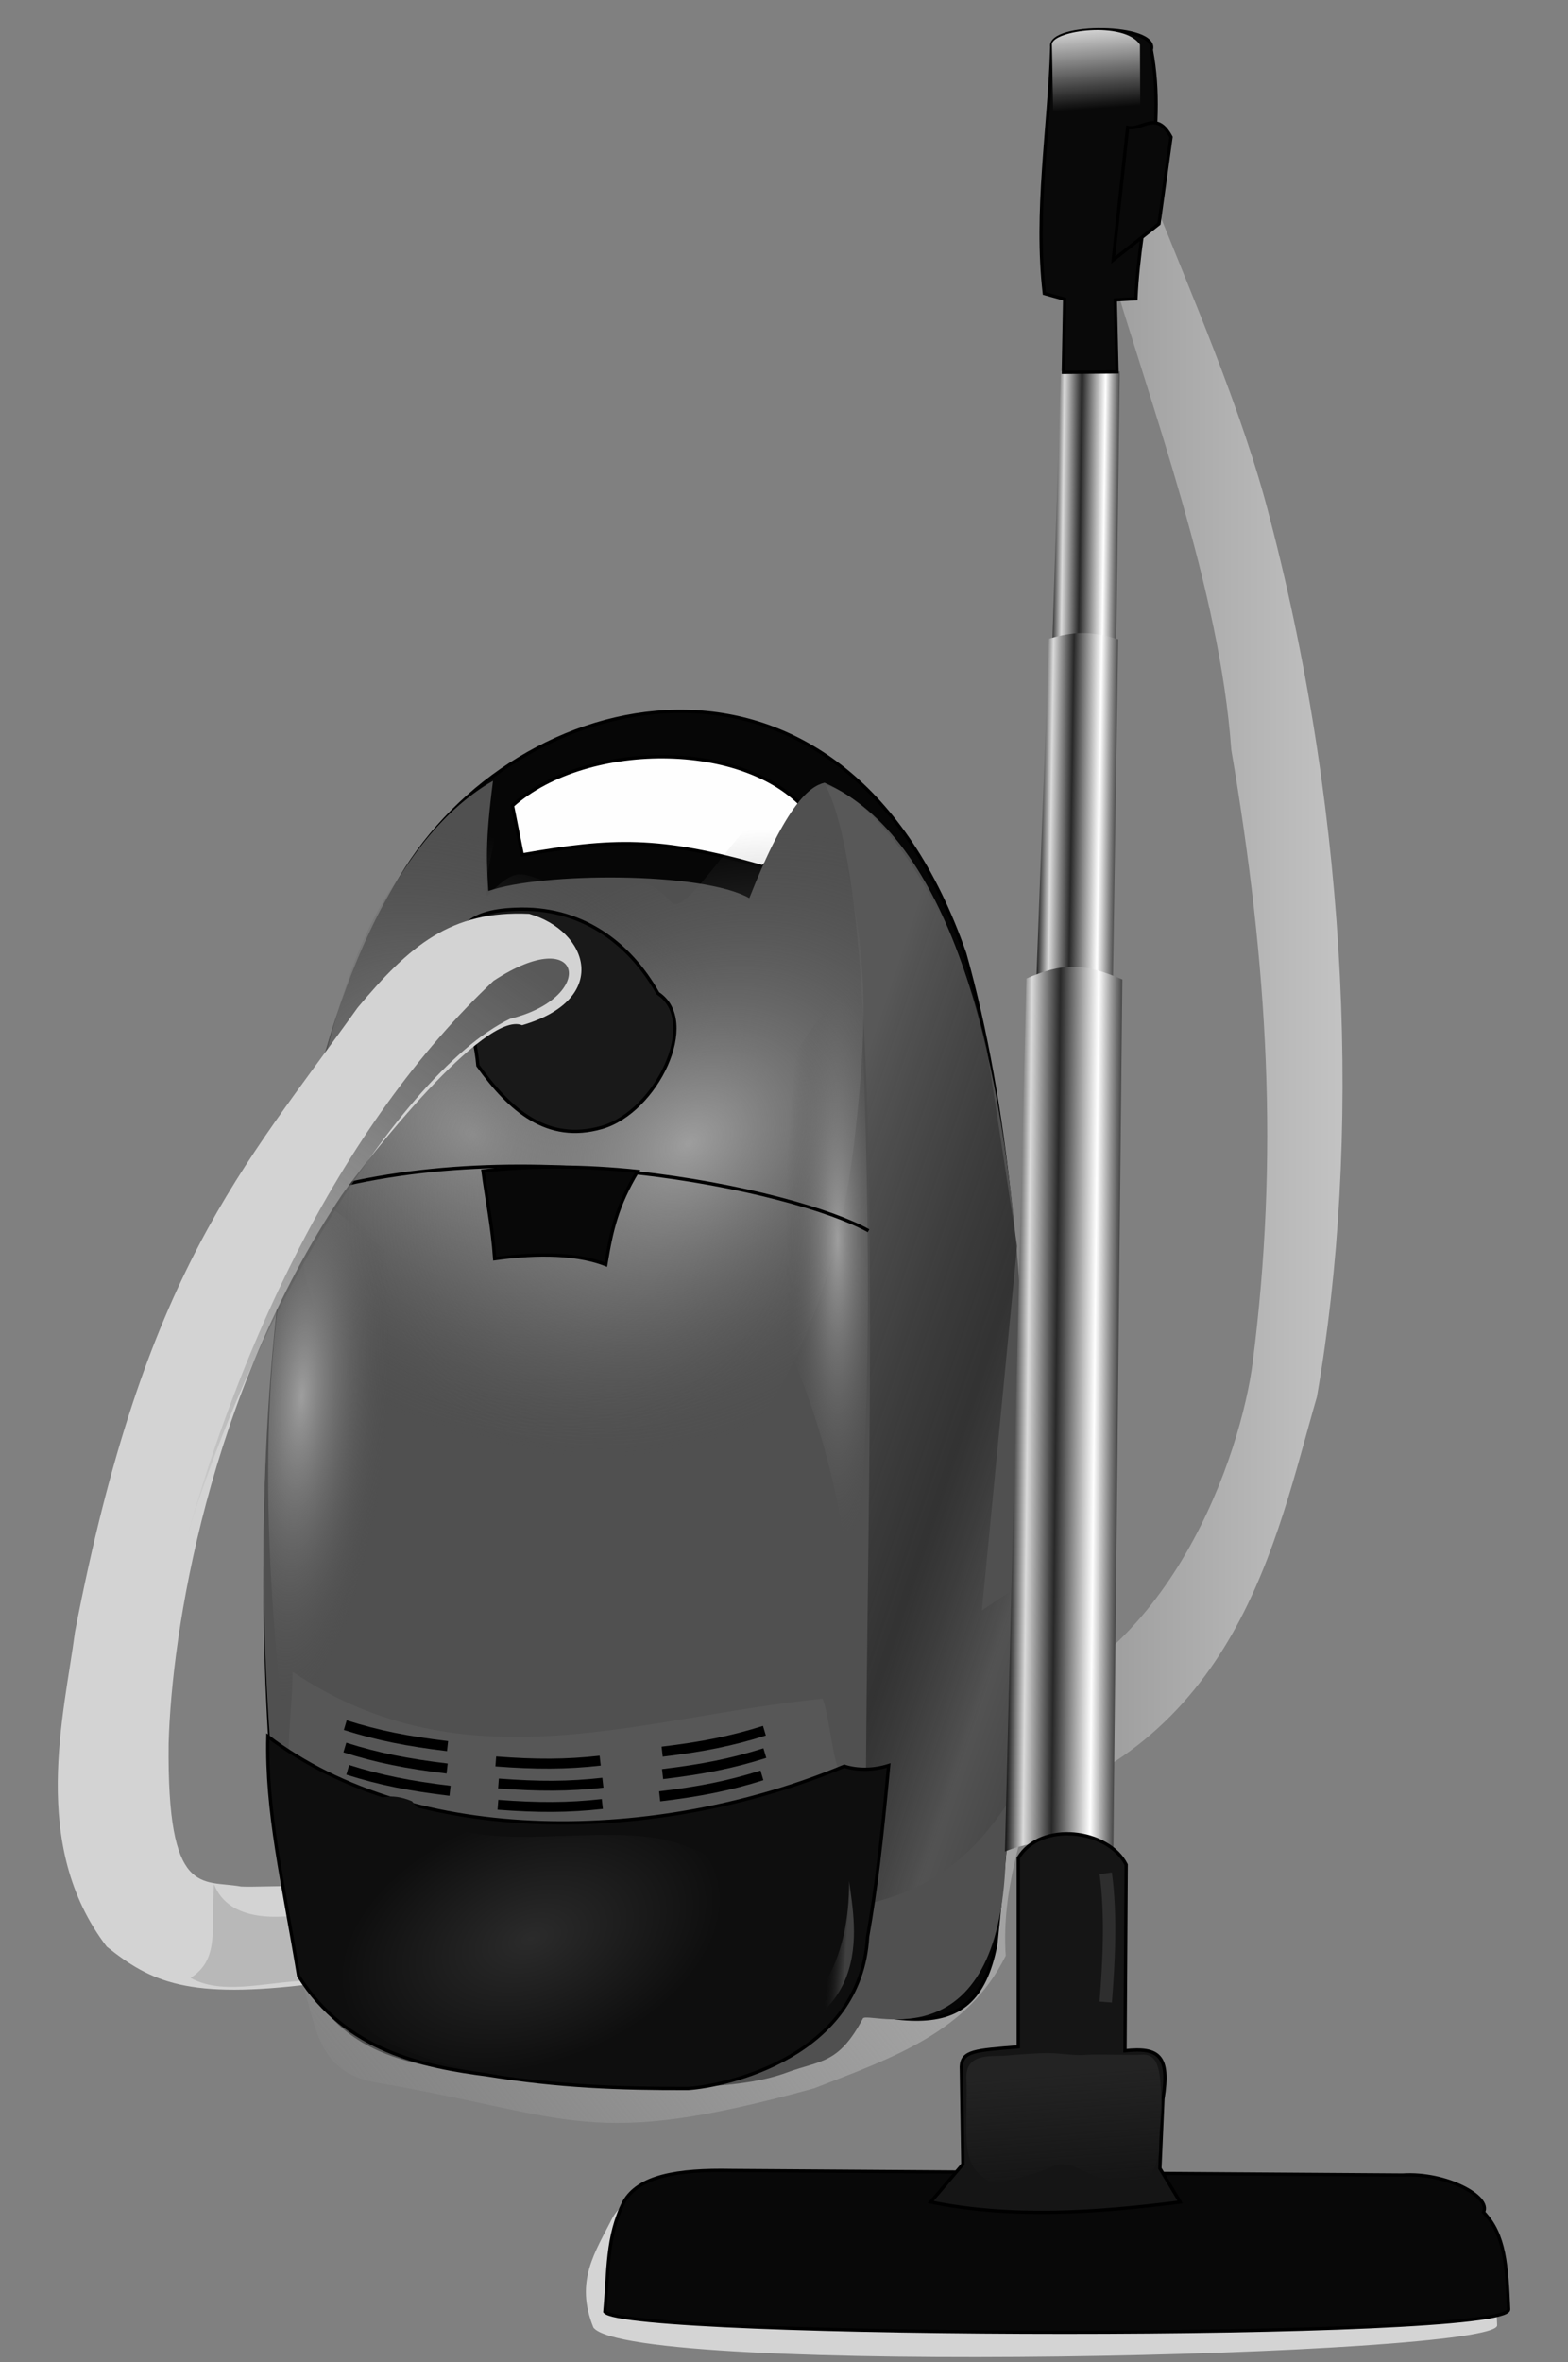 <?xml version="1.0" encoding="UTF-8" standalone="no"?>
<!-- Created with Inkscape (http://www.inkscape.org/) -->
<svg
   xmlns:dc="http://purl.org/dc/elements/1.1/"
   xmlns:cc="http://web.resource.org/cc/"
   xmlns:rdf="http://www.w3.org/1999/02/22-rdf-syntax-ns#"
   xmlns:svg="http://www.w3.org/2000/svg"
   xmlns="http://www.w3.org/2000/svg"
   xmlns:xlink="http://www.w3.org/1999/xlink"
   xmlns:sodipodi="http://sodipodi.sourceforge.net/DTD/sodipodi-0.dtd"
   xmlns:inkscape="http://www.inkscape.org/namespaces/inkscape"
   height="715px"
   id="svg2"
   inkscape:version="0.45.1"
   sodipodi:docbase="C:\Documents and Settings\Operator\Moje dokumenty\Tomek"
   sodipodi:docname="Blue_vacuum_cleaner.svg"
   sodipodi:version="0.32"
   width="475px"
   inkscape:output_extension="org.inkscape.output.svg.inkscape">
  <rect width="100%" height="100%" fill="#808080" stroke="none"/>
  <sodipodi:namedview
     bordercolor="#666666"
     borderopacity="1.0"
     id="base"
     inkscape:current-layer="layer2"
     inkscape:cx="227.18017"
     inkscape:cy="285.83121"
     inkscape:document-units="px"
     inkscape:guide-bbox="true"
     inkscape:pageopacity="0.0"
     inkscape:pageshadow="2"
     inkscape:window-height="753"
     inkscape:window-width="1024"
     inkscape:window-x="0"
     inkscape:window-y="0"
     inkscape:zoom="0.5853147"
     pagecolor="#ffffff"
     showguides="true" />
  <defs
     id="defs4">
    <linearGradient
       inkscape:collect="always"
       id="linearGradient3686">
      <stop
         offset="0"
         id="stop3688"
         style="stop-color:#a3a3a3;stop-opacity:1;" />
      <stop
         offset="1"
         id="stop3690"
         style="stop-color:#a3a3a3;stop-opacity:0;" />
    </linearGradient>
    <linearGradient
       id="linearGradient2281">
      <stop
         offset="0"
         id="stop2283"
         style="stop-color:#22222c;stop-opacity:1;" />
      <stop
         offset="1"
         id="stop2285"
         style="stop-color:#22222c;stop-opacity:0;" />
    </linearGradient>
    <linearGradient
       inkscape:collect="always"
       id="linearGradient2273">
      <stop
         offset="0"
         id="stop2275"
         style="stop-color:none" />
      <stop
         offset="1"
         id="stop2277"
         style="stop-color:#000000;stop-opacity:0;" />
    </linearGradient>
    <linearGradient
       id="linearGradient2263">
      <stop
         offset="0"
         id="stop2265"
         style="stop-color:#808cac;stop-opacity:1;" />
      <stop
         offset="1"
         id="stop2267"
         style="stop-color:#bcc3d4;stop-opacity:1;" />
    </linearGradient>
    <linearGradient
       id="linearGradient2253">
      <stop
         offset="0"
         id="stop2255"
         style="stop-color:#282b31;stop-opacity:1;" />
      <stop
         offset="1"
         id="stop2257"
         style="stop-color:#0d0e12;stop-opacity:1;" />
    </linearGradient>
    <linearGradient
       inkscape:collect="always"
       id="linearGradient4307">
      <stop
         offset="0"
         id="stop4309"
         style="stop-color:#cbcfd2;stop-opacity:1;" />
      <stop
         offset="1"
         id="stop4311"
         style="stop-color:#cbcfd2;stop-opacity:0;" />
    </linearGradient>
    <linearGradient
       id="linearGradient4269">
      <stop
         offset="0"
         id="stop4271"
         style="stop-color:#000000;stop-opacity:1;" />
      <stop
         offset="0.164"
         id="stop4277"
         style="stop-color:#dadada;stop-opacity:1;" />
      <stop
         offset="0.402"
         id="stop4279"
         style="stop-color:#282828;stop-opacity:1;" />
      <stop
         offset="0.725"
         id="stop4281"
         style="stop-color:#ffffff;stop-opacity:1;" />
      <stop
         offset="1"
         id="stop4273"
         style="stop-color:#000000;stop-opacity:1;" />
    </linearGradient>
    <linearGradient
       inkscape:collect="always"
       id="linearGradient4249">
      <stop
         offset="0"
         id="stop4251"
         style="stop-color:#555964;stop-opacity:1;" />
      <stop
         offset="1"
         id="stop4253"
         style="stop-color:#555964;stop-opacity:0;" />
    </linearGradient>
    <linearGradient
       id="linearGradient5028">
      <stop
         offset="0"
         id="stop5030"
         style="stop-color:#20466a;stop-opacity:1;" />
      <stop
         offset="0.184"
         id="stop4226"
         style="stop-color:#2b5e8e;stop-opacity:0.996;" />
      <stop
         offset="0.452"
         id="stop4228"
         style="stop-color:#091826;stop-opacity:0.765;" />
      <stop
         offset="1"
         id="stop5032"
         style="stop-color:#2f689e;stop-opacity:0.992;" />
    </linearGradient>
    <linearGradient
       id="linearGradient4283">
      <stop
         offset="0"
         id="stop4285"
         style="stop-color:#7fa5cb;stop-opacity:1;" />
      <stop
         offset="1"
         id="stop4287"
         style="stop-color:#315682;stop-opacity:0;" />
    </linearGradient>
    <linearGradient
       id="linearGradient4272">
      <stop
         offset="0"
         id="stop4274"
         style="stop-color:#3d4049;stop-opacity:1;" />
      <stop
         offset="1"
         id="stop4276"
         style="stop-color:#191a1e;stop-opacity:0;" />
    </linearGradient>
    <linearGradient
       id="linearGradient4262">
      <stop
         offset="0"
         id="stop4264"
         style="stop-color:#3c69a0;stop-opacity:1;" />
      <stop
         offset="1"
         id="stop4266"
         style="stop-color:#315682;stop-opacity:0;" />
    </linearGradient>
    <linearGradient
       inkscape:collect="always"
       id="linearGradient4291"
       x1="437.957"
       x2="474.033"
       gradientTransform="matrix(1,1.035203e-2,-1.035203e-2,1,198.654,1.69)"
       y1="559.411"
       gradientUnits="userSpaceOnUse"
       xlink:href="#linearGradient4269"
       y2="559.411" />
    <linearGradient
       inkscape:collect="always"
       id="linearGradient2928"
       x1="893.439"
       x2="1000.808"
       gradientTransform="translate(60,0)"
       y1="428.944"
       gradientUnits="userSpaceOnUse"
       xlink:href="#linearGradient2263"
       y2="428.944" />
    <linearGradient
       inkscape:collect="always"
       id="linearGradient2930"
       x1="437.957"
       x2="474.033"
       gradientTransform="matrix(0.615,4.997470e-3,-6.363396e-3,0.483,705.878,31.33)"
       y1="559.411"
       gradientUnits="userSpaceOnUse"
       xlink:href="#linearGradient4269"
       y2="559.411" />
    <radialGradient
       inkscape:collect="always"
       id="radialGradient2932"
       r="81.586"
       gradientTransform="matrix(1.148,0.789,-0.592,0.861,742.447,-189.733)"
       cx="300.882"
       cy="491.581"
       gradientUnits="userSpaceOnUse"
       xlink:href="#linearGradient4283"
       fy="491.581"
       fx="300.882" />
    <linearGradient
       inkscape:collect="always"
       id="linearGradient2934"
       x1="752.171"
       x2="639.961"
       gradientTransform="translate(240,0)"
       y1="588.47"
       gradientUnits="userSpaceOnUse"
       xlink:href="#linearGradient5028"
       y2="551.067" />
    <radialGradient
       inkscape:collect="always"
       id="radialGradient2936"
       r="81.586"
       gradientTransform="matrix(-1.148,0.789,0.592,0.861,916.593,-187.055)"
       cx="300.882"
       cy="491.581"
       gradientUnits="userSpaceOnUse"
       xlink:href="#linearGradient4283"
       fy="491.581"
       fx="300.882" />
    <radialGradient
       inkscape:collect="always"
       id="radialGradient2938"
       r="29.23"
       gradientTransform="matrix(0.545,7.377194e-15,5.328135e-15,3.201,543.495,-1140.688)"
       cx="667.644"
       cy="513.433"
       gradientUnits="userSpaceOnUse"
       xlink:href="#linearGradient4283"
       fy="513.433"
       fx="667.644" />
    <radialGradient
       inkscape:collect="always"
       id="radialGradient2940"
       r="29.23"
       gradientTransform="matrix(-0.909,-6.061010e-2,-0.213,3.194,1461.220,-1049.273)"
       cx="667.644"
       cy="513.433"
       gradientUnits="userSpaceOnUse"
       xlink:href="#linearGradient4283"
       fy="513.433"
       fx="667.644" />
    <linearGradient
       inkscape:collect="always"
       id="linearGradient2942"
       x1="389.338"
       x2="384.039"
       gradientTransform="translate(520,0)"
       y1="725.295"
       gradientUnits="userSpaceOnUse"
       xlink:href="#linearGradient4272"
       y2="724.917" />
    <linearGradient
       inkscape:collect="always"
       id="linearGradient2944"
       x1="292.295"
       x2="175.285"
       gradientTransform="translate(520,0)"
       y1="419.132"
       gradientUnits="userSpaceOnUse"
       xlink:href="#linearGradient4249"
       y2="582.028" />
    <linearGradient
       inkscape:collect="always"
       id="linearGradient2946"
       x1="437.957"
       x2="474.033"
       gradientTransform="matrix(0.723,4.997470e-3,-7.479857e-3,0.483,655.05,112.337)"
       y1="559.411"
       gradientUnits="userSpaceOnUse"
       xlink:href="#linearGradient4269"
       y2="559.411" />
    <linearGradient
       inkscape:collect="always"
       id="linearGradient2948"
       x1="437.957"
       x2="474.033"
       gradientTransform="matrix(1,1.035203e-2,-1.035203e-2,1,526.78,-8.173)"
       y1="559.411"
       gradientUnits="userSpaceOnUse"
       xlink:href="#linearGradient4269"
       y2="559.411" />
    <linearGradient
       inkscape:collect="always"
       id="linearGradient2950"
       x1="463.872"
       x2="465.596"
       gradientTransform="translate(520,0)"
       y1="136.999"
       gradientUnits="userSpaceOnUse"
       xlink:href="#linearGradient4307"
       y2="160.359" />
    <radialGradient
       inkscape:collect="always"
       id="radialGradient2952"
       r="56.665"
       gradientTransform="matrix(2.838159e-2,-0.57,0.668,3.328701e-2,313.627,1126.672)"
       cx="765.188"
       cy="716.376"
       gradientUnits="userSpaceOnUse"
       xlink:href="#linearGradient2253"
       fy="716.376"
       fx="765.188" />
    <linearGradient
       inkscape:collect="always"
       id="linearGradient2954"
       x1="912.992"
       x2="912.992"
       gradientTransform="matrix(1.127,-8.054743e-2,9.109310e-2,0.997,-123.184,78.697)"
       y1="752.37"
       gradientUnits="userSpaceOnUse"
       xlink:href="#linearGradient2281"
       y2="786.427" />
    <linearGradient
       inkscape:collect="always"
       id="linearGradient2956"
       x1="939.67"
       x2="921.37"
       gradientTransform="matrix(1.087,-0.276,0.312,0.961,-259.161,286.11)"
       y1="699.148"
       gradientUnits="userSpaceOnUse"
       xlink:href="#linearGradient2273"
       y2="740.778" />
    <linearGradient
       inkscape:collect="always"
       id="linearGradient3692"
       x1="232.354"
       x2="93.112"
       gradientTransform="translate(-2,0)"
       y1="531.844"
       gradientUnits="userSpaceOnUse"
       xlink:href="#linearGradient3686"
       y2="642.61" />
    <linearGradient
       inkscape:collect="always"
       id="linearGradient3704"
       x1="912.992"
       x2="912.992"
       gradientTransform="matrix(1.127,-8.054743e-2,9.109310e-2,0.997,-776.792,-48.752)"
       y1="752.37"
       gradientUnits="userSpaceOnUse"
       xlink:href="#linearGradient2281"
       y2="786.427" />
    <linearGradient
       inkscape:collect="always"
       id="linearGradient3706"
       x1="939.67"
       x2="921.37"
       gradientTransform="matrix(1.087,-0.276,0.312,0.961,-912.77,158.662)"
       y1="699.148"
       gradientUnits="userSpaceOnUse"
       xlink:href="#linearGradient2273"
       y2="740.778" />
    <radialGradient
       inkscape:collect="always"
       id="radialGradient3709"
       r="56.665"
       gradientTransform="matrix(0.999,-0.36,0.227,0.629,-766.167,411.643)"
       cx="765.188"
       cy="716.376"
       gradientUnits="userSpaceOnUse"
       xlink:href="#linearGradient2253"
       fy="716.376"
       fx="765.188" />
    <linearGradient
       inkscape:collect="always"
       id="linearGradient3726"
       x1="463.872"
       x2="465.596"
       gradientTransform="translate(-133.608,-127.448)"
       y1="136.999"
       gradientUnits="userSpaceOnUse"
       xlink:href="#linearGradient4307"
       y2="160.359" />
    <linearGradient
       inkscape:collect="always"
       id="linearGradient3729"
       x1="437.957"
       x2="474.033"
       gradientTransform="matrix(1,1.035203e-2,-1.035203e-2,1,-126.828,-135.621)"
       y1="559.411"
       gradientUnits="userSpaceOnUse"
       xlink:href="#linearGradient4269"
       y2="559.411" />
    <linearGradient
       inkscape:collect="always"
       id="linearGradient3732"
       x1="437.957"
       x2="474.033"
       gradientTransform="matrix(0.723,4.997470e-3,-7.479857e-3,0.483,1.442,-15.112)"
       y1="559.411"
       gradientUnits="userSpaceOnUse"
       xlink:href="#linearGradient4269"
       y2="559.411" />
    <linearGradient
       inkscape:collect="always"
       id="linearGradient3736"
       x1="292.295"
       x2="175.285"
       gradientTransform="translate(-133.608,-127.448)"
       y1="419.132"
       gradientUnits="userSpaceOnUse"
       xlink:href="#linearGradient4249"
       y2="582.028" />
    <linearGradient
       inkscape:collect="always"
       id="linearGradient3739"
       x1="389.338"
       x2="384.039"
       gradientTransform="translate(-133.608,-127.448)"
       y1="725.295"
       gradientUnits="userSpaceOnUse"
       xlink:href="#linearGradient4272"
       y2="724.917" />
    <radialGradient
       inkscape:collect="always"
       id="radialGradient3746"
       r="29.23"
       gradientTransform="matrix(-0.909,-6.061010e-2,-0.213,3.194,807.612,-1176.721)"
       cx="667.644"
       cy="513.433"
       gradientUnits="userSpaceOnUse"
       xlink:href="#linearGradient4283"
       fy="513.433"
       fx="667.644" />
    <radialGradient
       inkscape:collect="always"
       id="radialGradient3752"
       r="29.23"
       gradientTransform="matrix(0.545,7.377194e-15,5.328135e-15,3.201,-110.113,-1268.136)"
       cx="667.644"
       cy="513.433"
       gradientUnits="userSpaceOnUse"
       xlink:href="#linearGradient4283"
       fy="513.433"
       fx="667.644" />
    <radialGradient
       inkscape:collect="always"
       id="radialGradient3755"
       r="81.586"
       gradientTransform="matrix(-1.148,0.789,0.592,0.861,262.985,-314.503)"
       cx="300.882"
       cy="491.581"
       gradientUnits="userSpaceOnUse"
       xlink:href="#linearGradient4283"
       fy="491.581"
       fx="300.882" />
    <linearGradient
       inkscape:collect="always"
       id="linearGradient3758"
       x1="752.171"
       x2="639.961"
       gradientTransform="translate(-413.608,-127.448)"
       y1="588.47"
       gradientUnits="userSpaceOnUse"
       xlink:href="#linearGradient5028"
       y2="551.067" />
    <radialGradient
       inkscape:collect="always"
       id="radialGradient3761"
       r="81.586"
       gradientTransform="matrix(1.148,0.789,-0.592,0.861,88.839,-317.181)"
       cx="300.882"
       cy="491.581"
       gradientUnits="userSpaceOnUse"
       xlink:href="#linearGradient4283"
       fy="491.581"
       fx="300.882" />
    <linearGradient
       inkscape:collect="always"
       id="linearGradient3767"
       x1="437.957"
       x2="474.033"
       gradientTransform="matrix(0.615,4.997470e-3,-6.363396e-3,0.483,52.27,-96.118)"
       y1="559.411"
       gradientUnits="userSpaceOnUse"
       xlink:href="#linearGradient4269"
       y2="559.411" />
    <linearGradient
       inkscape:collect="always"
       id="linearGradient3770"
       x1="893.439"
       x2="1000.808"
       gradientTransform="translate(-593.608,-127.448)"
       y1="428.944"
       gradientUnits="userSpaceOnUse"
       xlink:href="#linearGradient2263"
       y2="428.944" />
    <linearGradient
       inkscape:collect="always"
       id="linearGradient3767-977"
       y2="559.411"
       y1="559.411"
       gradientTransform="matrix(0.615,4.997470e-3,-6.363396e-3,0.483,52.27,-96.118)"
       x2="474.033"
       gradientUnits="userSpaceOnUse"
       xlink:href="#linearGradient4269-998"
       x1="437.957" />
    <linearGradient
       id="linearGradient4269-998">
      <stop
         offset="0"
         id="stop3479"
         style="stop-color:#000000;stop-opacity:1;" />
      <stop
         offset="0.164"
         id="stop3481"
         style="stop-color:#dadada;stop-opacity:1;" />
      <stop
         offset="0.402"
         id="stop3483"
         style="stop-color:#282828;stop-opacity:1;" />
      <stop
         offset="0.725"
         id="stop3485"
         style="stop-color:#ffffff;stop-opacity:1;" />
      <stop
         offset="1"
         id="stop3487"
         style="stop-color:#000000;stop-opacity:1;" />
    </linearGradient>
    <linearGradient
       inkscape:collect="always"
       id="linearGradient3726-179"
       y2="160.359"
       y1="136.999"
       gradientTransform="translate(-133.608,-127.448)"
       x2="465.596"
       gradientUnits="userSpaceOnUse"
       xlink:href="#linearGradient4307-0"
       x1="463.872" />
    <linearGradient
       inkscape:collect="always"
       id="linearGradient4307-0">
      <stop
         offset="0"
         id="stop3491"
         style="stop-color:#cecece;stop-opacity:1;" />
      <stop
         offset="1"
         id="stop3493"
         style="stop-color:#cecece;stop-opacity:0;" />
    </linearGradient>
    <linearGradient
       inkscape:collect="always"
       id="linearGradient3739-490"
       y2="724.917"
       y1="725.295"
       gradientTransform="translate(-133.608,-127.448)"
       x2="384.039"
       gradientUnits="userSpaceOnUse"
       xlink:href="#linearGradient4272-277"
       x1="389.338" />
    <linearGradient
       id="linearGradient4272-277">
      <stop
         offset="0"
         id="stop3497"
         style="stop-color:#404040;stop-opacity:1;" />
      <stop
         offset="1"
         id="stop3499"
         style="stop-color:#1a1a1a;stop-opacity:0;" />
    </linearGradient>
    <radialGradient
       inkscape:collect="always"
       id="radialGradient3755-963"
       r="81.586"
       gradientTransform="matrix(-1.148,0.789,0.592,0.861,262.985,-314.503)"
       cx="300.882"
       cy="491.581"
       gradientUnits="userSpaceOnUse"
       xlink:href="#linearGradient4283-71"
       fy="491.581"
       fx="300.882" />
    <linearGradient
       id="linearGradient4283-71">
      <stop
         offset="0"
         id="stop3503"
         style="stop-color:#9e9e9e;stop-opacity:1;" />
      <stop
         offset="1"
         id="stop3505"
         style="stop-color:#505050;stop-opacity:0;" />
    </linearGradient>
    <radialGradient
       inkscape:collect="always"
       id="radialGradient3709-494"
       r="56.665"
       gradientTransform="matrix(0.999,-0.36,0.227,0.629,-766.167,411.643)"
       cx="765.188"
       cy="716.376"
       gradientUnits="userSpaceOnUse"
       xlink:href="#linearGradient2253-292"
       fy="716.376"
       fx="765.188" />
    <linearGradient
       id="linearGradient2253-292">
      <stop
         offset="0"
         id="stop3509"
         style="stop-color:#2b2b2b;stop-opacity:1;" />
      <stop
         offset="1"
         id="stop3511"
         style="stop-color:#0e0e0e;stop-opacity:1;" />
    </linearGradient>
    <linearGradient
       inkscape:collect="always"
       id="linearGradient3704-525"
       y2="786.427"
       y1="752.37"
       gradientTransform="matrix(1.127,-8.054743e-2,9.109310e-2,0.997,-776.792,-48.752)"
       x2="912.992"
       gradientUnits="userSpaceOnUse"
       xlink:href="#linearGradient2281-151"
       x1="912.992" />
    <linearGradient
       id="linearGradient2281-151">
      <stop
         offset="0"
         id="stop3515"
         style="stop-color:#232323;stop-opacity:1;" />
      <stop
         offset="1"
         id="stop3517"
         style="stop-color:#232323;stop-opacity:0;" />
    </linearGradient>
    <linearGradient
       inkscape:collect="always"
       id="linearGradient3706-955"
       y2="740.778"
       y1="699.148"
       gradientTransform="matrix(1.087,-0.276,0.312,0.961,-912.77,158.662)"
       x2="921.37"
       gradientUnits="userSpaceOnUse"
       xlink:href="#linearGradient2273-482"
       x1="939.67" />
    <linearGradient
       inkscape:collect="always"
       id="linearGradient2273-482">
      <stop
         offset="0"
         id="stop3521"
         style="stop-color:none" />
      <stop
         offset="1"
         id="stop3523"
         style="stop-color:#000000;stop-opacity:0;" />
    </linearGradient>
    <linearGradient
       inkscape:collect="always"
       id="linearGradient3758-962"
       y2="551.067"
       y1="588.47"
       gradientTransform="translate(-413.608,-127.448)"
       x2="639.961"
       gradientUnits="userSpaceOnUse"
       xlink:href="#linearGradient5028-210"
       x1="752.171" />
    <linearGradient
       id="linearGradient5028-210">
      <stop
         offset="0"
         id="stop3527"
         style="stop-color:#3f3f3f;stop-opacity:1;" />
      <stop
         offset="0.184"
         id="stop3529"
         style="stop-color:#545454;stop-opacity:0.996;" />
      <stop
         offset="0.452"
         id="stop3531"
         style="stop-color:#151515;stop-opacity:0.765;" />
      <stop
         offset="1"
         id="stop3533"
         style="stop-color:#5d5d5d;stop-opacity:0.992;" />
    </linearGradient>
    <linearGradient
       inkscape:collect="always"
       id="linearGradient3732-155"
       y2="559.411"
       y1="559.411"
       gradientTransform="matrix(0.723,4.997470e-3,-7.479857e-3,0.483,1.442,-15.112)"
       x2="474.033"
       gradientUnits="userSpaceOnUse"
       xlink:href="#linearGradient4269-745"
       x1="437.957" />
    <linearGradient
       id="linearGradient4269-745">
      <stop
         offset="0"
         id="stop3537"
         style="stop-color:#000000;stop-opacity:1;" />
      <stop
         offset="0.164"
         id="stop3539"
         style="stop-color:#dadada;stop-opacity:1;" />
      <stop
         offset="0.402"
         id="stop3541"
         style="stop-color:#282828;stop-opacity:1;" />
      <stop
         offset="0.725"
         id="stop3543"
         style="stop-color:#ffffff;stop-opacity:1;" />
      <stop
         offset="1"
         id="stop3545"
         style="stop-color:#000000;stop-opacity:1;" />
    </linearGradient>
    <radialGradient
       inkscape:collect="always"
       id="radialGradient3761-117"
       r="81.586"
       gradientTransform="matrix(1.148,0.789,-0.592,0.861,88.839,-317.181)"
       cx="300.882"
       cy="491.581"
       gradientUnits="userSpaceOnUse"
       xlink:href="#linearGradient4283-727"
       fy="491.581"
       fx="300.882" />
    <linearGradient
       id="linearGradient4283-727">
      <stop
         offset="0"
         id="stop3549"
         style="stop-color:#9e9e9e;stop-opacity:1;" />
      <stop
         offset="1"
         id="stop3551"
         style="stop-color:#505050;stop-opacity:0;" />
    </linearGradient>
    <linearGradient
       inkscape:collect="always"
       id="linearGradient3770-509"
       y2="428.944"
       y1="428.944"
       gradientTransform="translate(-593.608,-127.448)"
       x2="1000.808"
       gradientUnits="userSpaceOnUse"
       xlink:href="#linearGradient2263-440"
       x1="893.439" />
    <linearGradient
       id="linearGradient2263-440">
      <stop
         offset="0"
         id="stop3555"
         style="stop-color:#8c8c8c;stop-opacity:1;" />
      <stop
         offset="1"
         id="stop3557"
         style="stop-color:#c3c3c3;stop-opacity:1;" />
    </linearGradient>
    <linearGradient
       inkscape:collect="always"
       id="linearGradient3729-879"
       y2="559.411"
       y1="559.411"
       gradientTransform="matrix(1,1.035203e-2,-1.035203e-2,1,-126.828,-135.621)"
       x2="474.033"
       gradientUnits="userSpaceOnUse"
       xlink:href="#linearGradient4269-616"
       x1="437.957" />
    <linearGradient
       id="linearGradient4269-616">
      <stop
         offset="0"
         id="stop3561"
         style="stop-color:#000000;stop-opacity:1;" />
      <stop
         offset="0.164"
         id="stop3563"
         style="stop-color:#dadada;stop-opacity:1;" />
      <stop
         offset="0.402"
         id="stop3565"
         style="stop-color:#282828;stop-opacity:1;" />
      <stop
         offset="0.725"
         id="stop3567"
         style="stop-color:#ffffff;stop-opacity:1;" />
      <stop
         offset="1"
         id="stop3569"
         style="stop-color:#000000;stop-opacity:1;" />
    </linearGradient>
    <radialGradient
       inkscape:collect="always"
       id="radialGradient3746-261"
       r="29.23"
       gradientTransform="matrix(-0.909,-6.061010e-2,-0.213,3.194,807.612,-1176.721)"
       cx="667.644"
       cy="513.433"
       gradientUnits="userSpaceOnUse"
       xlink:href="#linearGradient4283-205"
       fy="513.433"
       fx="667.644" />
    <linearGradient
       id="linearGradient4283-205">
      <stop
         offset="0"
         id="stop3573"
         style="stop-color:#9e9e9e;stop-opacity:1;" />
      <stop
         offset="1"
         id="stop3575"
         style="stop-color:#505050;stop-opacity:0;" />
    </linearGradient>
    <radialGradient
       inkscape:collect="always"
       id="radialGradient3752-980"
       r="29.23"
       gradientTransform="matrix(0.545,7.377194e-15,5.328135e-15,3.201,-110.113,-1268.136)"
       cx="667.644"
       cy="513.433"
       gradientUnits="userSpaceOnUse"
       xlink:href="#linearGradient4283-224"
       fy="513.433"
       fx="667.644" />
    <linearGradient
       id="linearGradient4283-224">
      <stop
         offset="0"
         id="stop3579"
         style="stop-color:#9e9e9e;stop-opacity:1;" />
      <stop
         offset="1"
         id="stop3581"
         style="stop-color:#505050;stop-opacity:0;" />
    </linearGradient>
    <linearGradient
       inkscape:collect="always"
       id="linearGradient3736-898"
       y2="582.028"
       y1="419.132"
       gradientTransform="translate(-133.608,-127.448)"
       x2="175.285"
       gradientUnits="userSpaceOnUse"
       xlink:href="#linearGradient4249-79"
       x1="292.295" />
    <linearGradient
       inkscape:collect="always"
       id="linearGradient4249-79">
      <stop
         offset="0"
         id="stop3585"
         style="stop-color:#595959;stop-opacity:1;" />
      <stop
         offset="1"
         id="stop3587"
         style="stop-color:#595959;stop-opacity:0;" />
    </linearGradient>
    <linearGradient
       inkscape:collect="always"
       id="linearGradient3692-632"
       y2="642.61"
       y1="531.844"
       gradientTransform="translate(-2,0)"
       x2="93.112"
       gradientUnits="userSpaceOnUse"
       xlink:href="#linearGradient3686-678"
       x1="232.354" />
    <linearGradient
       inkscape:collect="always"
       id="linearGradient3686-678">
      <stop
         offset="0"
         id="stop3591"
         style="stop-color:#a3a3a3;stop-opacity:1;" />
      <stop
         offset="1"
         id="stop3593"
         style="stop-color:#a3a3a3;stop-opacity:0;" />
    </linearGradient>
  </defs>
  <g
     inkscape:groupmode="layer"
     id="layer2"
     inkscape:label="Layer1">
    <path
       id="path3772"
       d="M 185.534,671.335 C 189.959,663.506 201.576,661.449 218.256,661.789 L 421.427,663.165 C 434.643,662.323 448.317,669.737 445.936,674.398 C 452.447,681.163 452.995,690.679 453.543,703.865 C 453.566,713.265 191.286,719.407 179.762,704.542 C 174.049,690.465 180.284,681.754 185.534,671.335 z "
       style="fill:#d4d4d4;fill-opacity:1;fill-rule:evenodd;stroke:none;stroke-width:1px;stroke-linecap:butt;stroke-linejoin:miter;stroke-opacity:1"
       sodipodi:nodetypes="ccccccc" />
    <path
       id="path2958"
       d="M 91.112,598.823 C 95.953,613.061 95.668,627.298 114.177,630.43 C 173.974,640.681 178.245,650.932 246.584,632.139 C 270.788,622.742 293.283,615.054 304.673,591.989 C 301.825,550.416 334.856,523.365 274.774,559.528 C 213.554,572.626 152.333,585.725 91.112,598.823 z "
       style="fill:url(#linearGradient3692-632);fill-opacity:1;fill-rule:evenodd;stroke:none;stroke-width:1px;stroke-linecap:butt;stroke-linejoin:miter;stroke-opacity:1"
       sodipodi:nodetypes="cccccc" />
    <path
       id="path4319"
       d="M 302.925,548.657 C 375.149,528.763 386.394,466.054 398.936,422.806 C 412.343,345.825 408.883,249.382 384.664,156.831 C 376.447,124.395 360.445,88.067 347.038,54.334 L 335.361,77.688 C 349.201,124.828 369.527,178.455 372.987,226.893 C 384.232,293.062 387.43,350.278 379.474,412.426 C 376.08,438.943 355.255,504.544 300.331,518.816 L 302.925,548.657 z "
       style="fill:url(#linearGradient3770-509);fill-opacity:1;fill-rule:evenodd;stroke:none;stroke-width:1px;stroke-linecap:butt;stroke-linejoin:miter;stroke-opacity:1"
       sodipodi:nodetypes="ccccccscc" />
    <path
       id="path4293"
       d="M 337.543,240.079 L 339.225,112.481 C 331.867,109.972 328.008,110.094 321.366,112.336 L 317.374,239.915 C 323.891,237.825 331.471,238.04 337.543,240.079 z "
       style="fill:url(#linearGradient3767-977);fill-opacity:1;fill-rule:evenodd;stroke:none;stroke-width:1px;stroke-linecap:butt;stroke-linejoin:miter;stroke-opacity:1"
       sodipodi:nodetypes="ccccc" />
    <path
       id="path1318"
       d="M 84.974,565.022 C 95.503,567.676 170.29,584.401 220.183,598.103 C 270.076,611.805 295.075,622.484 301.647,588.634 C 309.914,510.387 318.535,381.953 292.255,288.647 C 256.232,185.302 159.973,205.085 123.064,262.959 C 86.451,321.127 71.982,443.96 84.974,565.022 z "
       style="fill:#060606;fill-opacity:1;fill-rule:evenodd;stroke:#000000;stroke-width:1px;stroke-linecap:butt;stroke-linejoin:miter;stroke-opacity:1"
       sodipodi:nodetypes="cscccc" />
    <path
       id="path1328"
       d="M 155.232,243.857 C 156.227,248.832 157.222,253.806 158.217,258.78 C 185.475,254.005 199.601,253.408 231.038,262.361 L 245.96,247.439 C 228.65,223.563 177.914,223.563 155.232,243.857 z "
       style="fill:#fefefe;fill-opacity:1;fill-rule:evenodd;stroke:#000000;stroke-width:1px;stroke-linecap:butt;stroke-linejoin:miter;stroke-opacity:1"
       sodipodi:nodetypes="ccccc" />
    <path
       id="path1322"
       d="M 84.974,559.196 C 88.042,603.369 98.543,622.585 140.557,626.956 C 161.564,629.142 213.825,636.438 238.295,627.368 C 248.535,623.572 253.965,624.957 261.409,610.967 C 263.094,608.568 302.611,625.029 304.657,562.677 C 312.924,485.815 324.764,270.288 249.765,236.933 C 245.39,237.99 238.376,242.986 227,271.853 C 212.64,263.782 164.074,264.043 147.925,269.705 C 147.445,261.508 146.881,255.206 149.35,236.356 C 85.242,273.145 70.456,442.312 84.974,559.196 z "
       style="fill:#505050;fill-opacity:1;fill-rule:evenodd;stroke:none;stroke-width:1px;stroke-linecap:butt;stroke-linejoin:miter;stroke-opacity:1"
       sodipodi:nodetypes="cssccccccc" />
    <path
       id="path4280"
       d="M 254.127,346.727 C 256.803,408.15 261.495,433.134 197.915,454.975 C 136.959,475.915 76.378,409.595 92.986,342.428 C 104.301,296.667 109.899,266.673 148.098,237.94 C 159.529,224.732 142.533,276.492 148.276,270.575 C 154.019,264.657 156.538,264.099 160.024,265.036 C 163.509,265.974 167.962,268.406 177.572,268.467 C 219.605,268.738 262.157,273.832 254.127,346.727 z "
       style="color:#000000;fill:url(#radialGradient3761-117);fill-opacity:1;fill-rule:evenodd;stroke:none;stroke-width:4;stroke-linecap:square;stroke-linejoin:miter;marker:none;marker-start:none;marker-mid:none;marker-end:none;stroke-miterlimit:0;stroke-dasharray:none;stroke-dashoffset:0;stroke-opacity:1;visibility:visible;display:inline;overflow:visible"
       sodipodi:nodetypes="cssccssc" />
    <path
       id="path2802"
       d="M 250.141,237.769 C 268.281,273.372 263.026,430.536 262.348,533.785 L 261.839,576.509 C 281.336,572.271 294.73,562.438 306.089,544.466 C 307.276,522.765 309.988,500.556 310.158,478.854 L 297.442,487.501 L 308.123,377.13 L 298.968,317.622 C 288.796,271.677 264.382,240.99 250.141,237.769 z "
       style="opacity:0.652;fill:url(#linearGradient3758-962);fill-opacity:1;fill-rule:evenodd;stroke:none;stroke-width:1px;stroke-linecap:butt;stroke-linejoin:miter;stroke-opacity:1"
       sodipodi:nodetypes="ccccccccc" />
    <path
       id="path4257"
       d="M 97.697,349.405 C 95.02,410.827 90.329,435.812 153.909,457.653 C 214.865,478.593 250.93,413.842 258.837,345.106 C 263.81,301.879 262.737,279.304 249.331,237.541 C 237.9,224.333 209.291,279.17 203.548,273.252 C 197.804,267.335 195.285,266.777 191.8,267.714 C 188.314,268.651 183.862,271.083 174.252,271.145 C 132.219,271.416 89.667,276.51 97.697,349.405 z "
       style="color:#000000;fill:url(#radialGradient3755-963);fill-opacity:1;fill-rule:evenodd;stroke:none;stroke-width:4;stroke-linecap:square;stroke-linejoin:miter;marker:none;marker-start:none;marker-mid:none;marker-end:none;stroke-miterlimit:0;stroke-dasharray:none;stroke-dashoffset:0;stroke-opacity:1;visibility:visible;display:inline;overflow:visible"
       sodipodi:nodetypes="cssccssc" />
    <path
       id="path4260"
       d="M 260.69,297.273 C 237.469,309.908 231.269,353.438 204.463,355.316 C 238.27,391.172 253.637,438.809 258.247,484.397 C 265.076,430.443 263.067,355.135 260.69,297.273 z "
       style="fill:url(#radialGradient3752-980);fill-opacity:1;fill-rule:evenodd;stroke:none;stroke-width:1px;stroke-linecap:butt;stroke-linejoin:miter;stroke-opacity:1"
       sodipodi:nodetypes="cccc" />
    <path
       id="path4256"
       d="M 88.721,362.889 C 154.672,341.188 240.906,360.176 263.115,372.553"
       style="fill:none;fill-opacity:0.75;fill-rule:evenodd;stroke:#000000;stroke-width:1px;stroke-linecap:butt;stroke-linejoin:miter;stroke-opacity:1"
       sodipodi:nodetypes="cc" />
    <path
       id="path4258"
       d="M 146.31,354.448 C 147.491,363.306 149.184,371.396 149.853,381.023 C 159.281,379.692 173.19,378.746 183.514,382.794 C 185.225,372.41 186.937,364.843 193.13,354.587 C 177.609,352.961 161.703,352.744 146.31,354.448 z "
       style="fill:#080808;fill-opacity:1;fill-rule:evenodd;stroke:#000000;stroke-width:1px;stroke-linecap:butt;stroke-linejoin:miter;stroke-opacity:1"
       sodipodi:nodetypes="ccccc" />
    <path
       id="path5022"
       d="M 144.774,322.567 C 154.41,335.95 165.672,346.013 182.268,341.285 C 198.863,336.556 212.157,309.08 199.309,300.693 C 190.515,285.135 175.835,274.339 156.016,275.252 C 125.503,276.406 142.811,299.903 144.774,322.567 z "
       style="fill:#191919;fill-opacity:1;fill-rule:evenodd;stroke:#000000;stroke-width:1px;stroke-linecap:butt;stroke-linejoin:miter;stroke-opacity:1"
       sodipodi:nodetypes="czccc" />
    <path
       id="path4261"
       d="M 90.884,359.641 C 114.105,372.276 137.136,402.518 163.942,404.396 C 130.135,440.252 113.883,481.689 87.127,531.706 C 80.297,477.751 76.992,413.074 90.884,359.641 z "
       style="fill:url(#radialGradient3746-261);fill-opacity:1;fill-rule:evenodd;stroke:none;stroke-width:1px;stroke-linecap:butt;stroke-linejoin:miter;stroke-opacity:1"
       sodipodi:nodetypes="cccc" />
    <path
       id="path5024"
       d="M 103.552,361.726 C 63.044,422.399 51.98,494.314 51.088,527.684 C 50.552,574.795 61.259,568.906 73.037,571.048 C 76.606,571.226 85.728,570.79 89.297,570.968 C 93.401,583.281 90.882,590.32 94.986,600.492 C 56.976,605.31 45.734,599.957 32.35,589.25 C 8.795,558.556 19.502,518.762 22.714,493.957 C 43.771,384.567 73.394,353.874 108.37,304.979 C 124.074,286.241 136.565,275.534 160.299,276.605 C 178.322,281.78 185.104,302.48 158.158,310.332 C 146.915,305.692 111.582,350.305 103.552,361.726 z "
       style="fill:#d3d3d3;fill-opacity:1;fill-rule:evenodd;stroke:none;stroke-width:1px;stroke-linecap:butt;stroke-linejoin:miter;stroke-opacity:1"
       sodipodi:nodetypes="ccccccccccc" />
    <path
       id="path1424"
       d="M 64.815,570.359 C 63.929,583.941 66.586,593.095 57.728,598.705 C 68.358,604.611 83.417,599 95.818,599.591 C 95.228,592.8 94.637,586.008 94.047,579.217 C 84.893,580.693 69.539,582.17 64.815,570.359 z "
       style="fill:#b8b8b8;fill-opacity:1;fill-rule:evenodd;stroke:none;stroke-width:1px;stroke-linecap:butt;stroke-linejoin:miter;stroke-opacity:1"
       sodipodi:nodetypes="ccccc" />
    <path
       id="path4323"
       d="M 88.63,506.035 C 140.99,541.33 194.514,519.61 249.201,514.18 C 251.14,519.222 251.916,530.082 253.855,535.124 C 175.121,577.012 126.64,556.068 87.467,530.47 C 87.467,522.713 88.63,513.792 88.63,506.035 z "
       style="fill:#575757;fill-opacity:1;fill-rule:evenodd;stroke:none;stroke-width:1px;stroke-linecap:butt;stroke-linejoin:miter;stroke-opacity:1"
       sodipodi:nodetypes="ccccc" />
    <path
       id="path2074"
       d="M 81.159,525.634 C 80.623,548.622 85.656,569.067 90.478,598.159 C 104.804,620.937 128.456,625.588 147.637,628.046 C 169.305,631.546 187.345,632.237 208.505,632.177 C 220.133,631.398 260.756,622.44 262.817,586.265 C 265.391,571.708 266.97,558.073 269.208,534.408 C 264.727,535.849 259.789,535.921 255.763,534.625 C 199.299,558.242 125.874,559.509 81.159,525.634 z "
       style="fill:#0e0e0e;fill-opacity:1;fill-rule:evenodd;stroke:#000000;stroke-width:1px;stroke-linecap:butt;stroke-linejoin:miter;stroke-opacity:1"
       sodipodi:nodetypes="cccccccc" />
    <path
       id="path4270"
       d="M 257.212,569.391 C 257.401,616.899 220.462,619.046 220.336,620.749 C 265.635,614.188 259.171,584.059 257.212,569.391 z "
       style="fill:url(#linearGradient3739-490);fill-opacity:1;fill-rule:evenodd;stroke:none;stroke-width:1px;stroke-linecap:butt;stroke-linejoin:miter;stroke-opacity:1"
       sodipodi:nodetypes="ccc" />
    <path
       id="path4247"
       d="M 149.51,296.896 C 176.929,278.908 180.925,301.954 154.557,308.368 C 119.837,324.887 66.303,411.906 49.019,494.96 C 68.138,410.682 103.777,339.876 149.51,296.896 z "
       style="fill:url(#linearGradient3736-898);fill-opacity:1;fill-rule:evenodd;stroke:none;stroke-width:1px;stroke-linecap:butt;stroke-linejoin:miter;stroke-opacity:1"
       sodipodi:nodetypes="cccc" />
    <path
       id="path4265"
       d="M 318.629,14.176 C 317.512,7.113 351.077,7.262 348.768,15.073 C 353.536,40.189 345.173,65.305 344.106,90.421 L 337.863,90.779 L 338.379,112.581 L 322.117,112.703 L 322.524,90.549 L 316.363,88.835 C 313.471,63.949 317.874,39.062 318.629,14.176 z "
       style="fill:#090909;fill-opacity:1;fill-rule:evenodd;stroke:#000000;stroke-width:1px;stroke-linecap:butt;stroke-linejoin:miter;stroke-opacity:1"
       sodipodi:nodetypes="ccccccccc" />
    <path
       id="path4283"
       d="M 336.767,321.085 L 338.744,193.488 C 330.094,190.979 325.559,191.101 317.752,193.342 L 313.059,320.921 C 320.719,318.832 329.629,319.046 336.767,321.085 z "
       style="fill:url(#linearGradient3732-155);fill-opacity:1;fill-rule:evenodd;stroke:none;stroke-width:1px;stroke-linecap:butt;stroke-linejoin:miter;stroke-opacity:1"
       sodipodi:nodetypes="ccccc" />
    <path
       id="path4267"
       d="M 337.258,560.795 L 339.994,296.482 C 328.023,291.286 321.746,291.538 310.941,296.182 L 304.446,560.455 C 315.047,556.127 327.379,556.572 337.258,560.795 z "
       style="fill:url(#linearGradient3729-879);fill-opacity:1;fill-rule:evenodd;stroke:none;stroke-width:1px;stroke-linecap:butt;stroke-linejoin:miter;stroke-opacity:1"
       sodipodi:nodetypes="ccccc" />
    <path
       id="path4297"
       d="M 318.648,13.38 L 319.031,33.421 C 328.349,35.378 323.845,32.595 345.418,32.637 L 345.327,13.508 C 340.519,6.317 318.989,9.211 318.648,13.38 z "
       style="fill:url(#linearGradient3726-179);fill-opacity:1;fill-rule:evenodd;stroke:none;stroke-width:1px;stroke-linecap:butt;stroke-linejoin:miter;stroke-opacity:1"
       sodipodi:nodetypes="ccccc" />
    <path
       id="path4317"
       d="M 189.001,666.555 C 193.426,658.726 205.043,656.669 221.722,657.009 L 424.894,658.385 C 438.11,657.542 451.784,664.956 449.403,669.618 C 455.914,676.382 456.462,685.899 457.01,699.085 C 457.033,708.485 189.627,707.793 183.229,699.762 C 184.35,687.393 183.751,676.974 189.001,666.555 z "
       style="fill:#080808;fill-opacity:1;fill-rule:evenodd;stroke:#000000;stroke-width:1px;stroke-linecap:butt;stroke-linejoin:miter;stroke-opacity:1"
       sodipodi:nodetypes="ccccccc" />
    <path
       id="path4315"
       d="M 308.479,562.394 C 315.244,551.148 335.769,553.664 341.157,564.436 L 340.802,620.749 C 351.052,619.655 354.422,622.231 352.286,635.357 L 351.369,656.343 C 353.411,659.747 355.454,663.151 357.496,666.555 C 332.307,669.766 306.659,671.601 281.929,666.555 C 285.18,662.741 288.431,658.928 291.682,655.114 L 291.223,625.544 C 291.471,620.803 295.388,620.651 308.479,619.58 L 308.479,562.394 z "
       style="fill:#151515;fill-opacity:1;fill-rule:evenodd;stroke:#000000;stroke-width:1px;stroke-linecap:butt;stroke-linejoin:miter;stroke-opacity:1"
       sodipodi:nodetypes="ccccccccccc" />
    <path
       id="path4321"
       d="M 341.609,38.573 C 345.986,39.546 350.363,33.224 354.74,41.491 L 351.092,67.753 L 337.232,78.696 L 341.609,38.573 z "
       style="fill:#090909;fill-opacity:1;fill-rule:evenodd;stroke:#000000;stroke-width:1px;stroke-linecap:butt;stroke-linejoin:miter;stroke-opacity:1"
       sodipodi:nodetypes="ccccc" />
    <g
       transform="matrix(1.065,0,0,1.102,-647.376,-193.562)"
       id="g1492">
      <path
         id="path1476"
         d="M 825.299,651.036 C 816.016,653.874 807.56,655.488 796.208,656.797"
         style="fill:none;fill-opacity:0.75;fill-rule:evenodd;stroke:#000000;stroke-width:2.769;stroke-linecap:butt;stroke-linejoin:miter;stroke-miterlimit:4;stroke-dasharray:none;stroke-opacity:1"
         sodipodi:nodetypes="cc" />
      <path
         id="path1478"
         d="M 825.421,657.188 C 816.138,660.026 807.682,661.64 796.33,662.949"
         style="fill:none;fill-opacity:0.75;fill-rule:evenodd;stroke:#000000;stroke-width:2.769;stroke-linecap:butt;stroke-linejoin:miter;stroke-miterlimit:4;stroke-dasharray:none;stroke-opacity:1"
         sodipodi:nodetypes="cc" />
      <path
         id="path1480"
         d="M 824.594,663.304 C 815.31,666.142 806.854,667.756 795.502,669.065"
         style="fill:none;fill-opacity:0.75;fill-rule:evenodd;stroke:#000000;stroke-width:2.769;stroke-linecap:butt;stroke-linejoin:miter;stroke-miterlimit:4;stroke-dasharray:none;stroke-opacity:1"
         sodipodi:nodetypes="cc" />
    </g>
    <g
       transform="matrix(-1.065,0,0,1.102,983.54,-195.244)"
       id="g1497">
      <path
         id="path1499"
         d="M 825.299,651.036 C 816.016,653.874 807.56,655.488 796.208,656.797"
         style="fill:none;fill-opacity:0.75;fill-rule:evenodd;stroke:#000000;stroke-width:2.769;stroke-linecap:butt;stroke-linejoin:miter;stroke-miterlimit:4;stroke-dasharray:none;stroke-opacity:1"
         sodipodi:nodetypes="cc" />
      <path
         id="path1501"
         d="M 825.421,657.188 C 816.138,660.026 807.682,661.64 796.33,662.949"
         style="fill:none;fill-opacity:0.75;fill-rule:evenodd;stroke:#000000;stroke-width:2.769;stroke-linecap:butt;stroke-linejoin:miter;stroke-miterlimit:4;stroke-dasharray:none;stroke-opacity:1"
         sodipodi:nodetypes="cc" />
      <path
         id="path1503"
         d="M 824.594,663.304 C 815.31,666.142 806.854,667.756 795.502,669.065"
         style="fill:none;fill-opacity:0.75;fill-rule:evenodd;stroke:#000000;stroke-width:2.769;stroke-linecap:butt;stroke-linejoin:miter;stroke-miterlimit:4;stroke-dasharray:none;stroke-opacity:1"
         sodipodi:nodetypes="cc" />
    </g>
    <path
       id="path1507"
       d="M 181.812,532.945 C 171.508,534.101 162.328,534.106 150.187,533.184"
       style="fill:none;fill-opacity:0.75;fill-rule:evenodd;stroke:#000000;stroke-width:3;stroke-linecap:butt;stroke-linejoin:miter;stroke-miterlimit:4;stroke-dasharray:none;stroke-opacity:1"
       sodipodi:nodetypes="cc" />
    <path
       id="path1509"
       d="M 182.63,539.621 C 172.325,540.777 163.145,540.782 151.004,539.86"
       style="fill:none;fill-opacity:0.75;fill-rule:evenodd;stroke:#000000;stroke-width:3;stroke-linecap:butt;stroke-linejoin:miter;stroke-miterlimit:4;stroke-dasharray:none;stroke-opacity:1"
       sodipodi:nodetypes="cc" />
    <path
       id="path1511"
       d="M 182.463,546.061 C 172.158,547.218 162.978,547.223 150.837,546.3"
       style="fill:none;fill-opacity:0.75;fill-rule:evenodd;stroke:#000000;stroke-width:3;stroke-linecap:butt;stroke-linejoin:miter;stroke-miterlimit:4;stroke-dasharray:none;stroke-opacity:1"
       sodipodi:nodetypes="cc" />
    <path
       id="path1513"
       d="M 124.797,545.226 C 99.536,534.506 98.724,587.286 103.508,602.729 C 105.505,623.422 161.242,631.932 178.718,629.732 C 205.905,623.108 235.766,606.981 228.112,589.935 C 223.261,575.96 220.615,562.483 208.652,559.22 C 185.419,548.706 141.128,565.612 124.797,545.226 z "
       style="fill:url(#radialGradient3709-494);fill-opacity:1;fill-rule:evenodd;stroke:none;stroke-width:1px;stroke-linecap:butt;stroke-linejoin:miter;stroke-opacity:1"
       sodipodi:nodetypes="cccccc" />
    <path
       id="path2271"
       d="M 304.186,622.271 C 299.631,622.49 292.239,621.545 292.77,629.503 C 293.039,633.528 292.405,645.58 292.981,649.99 C 293.765,655.986 296.061,657.932 299.619,660.313 C 301.402,661.506 313.376,658.357 319.043,655.684 C 323.733,653.472 328.787,658.142 333.681,659.297 C 337.279,660.147 344.116,659.646 346.725,659.457 C 349.256,659.273 351.351,652.278 351.202,650.672 C 350.787,646.212 352.331,639.809 351.859,634.729 C 351.317,628.906 351.695,621.632 346.046,621.931 C 342.483,622.12 332.295,621.756 329.148,621.985 C 325.193,622.272 321.965,621.552 317.624,621.464 C 314.513,621.402 306.156,622.071 304.186,622.271 z "
       style="fill:url(#linearGradient3704-525);fill-opacity:1;fill-rule:evenodd;stroke:url(#linearGradient3706-955);stroke-width:1px;stroke-linecap:butt;stroke-linejoin:miter;stroke-opacity:1"
       sodipodi:nodetypes="csssssssssssc" />
    <path
       id="path2293"
       d="M 334.963,567.044 C 336.735,580.036 335.849,594.8 334.963,606.02"
       style="fill:none;fill-opacity:0.75;fill-rule:evenodd;stroke:#2e2e2e;stroke-width:3.75;stroke-linecap:butt;stroke-linejoin:miter;stroke-miterlimit:4;stroke-dasharray:none;stroke-opacity:1"
       sodipodi:nodetypes="cc" />
  </g>
</svg>
